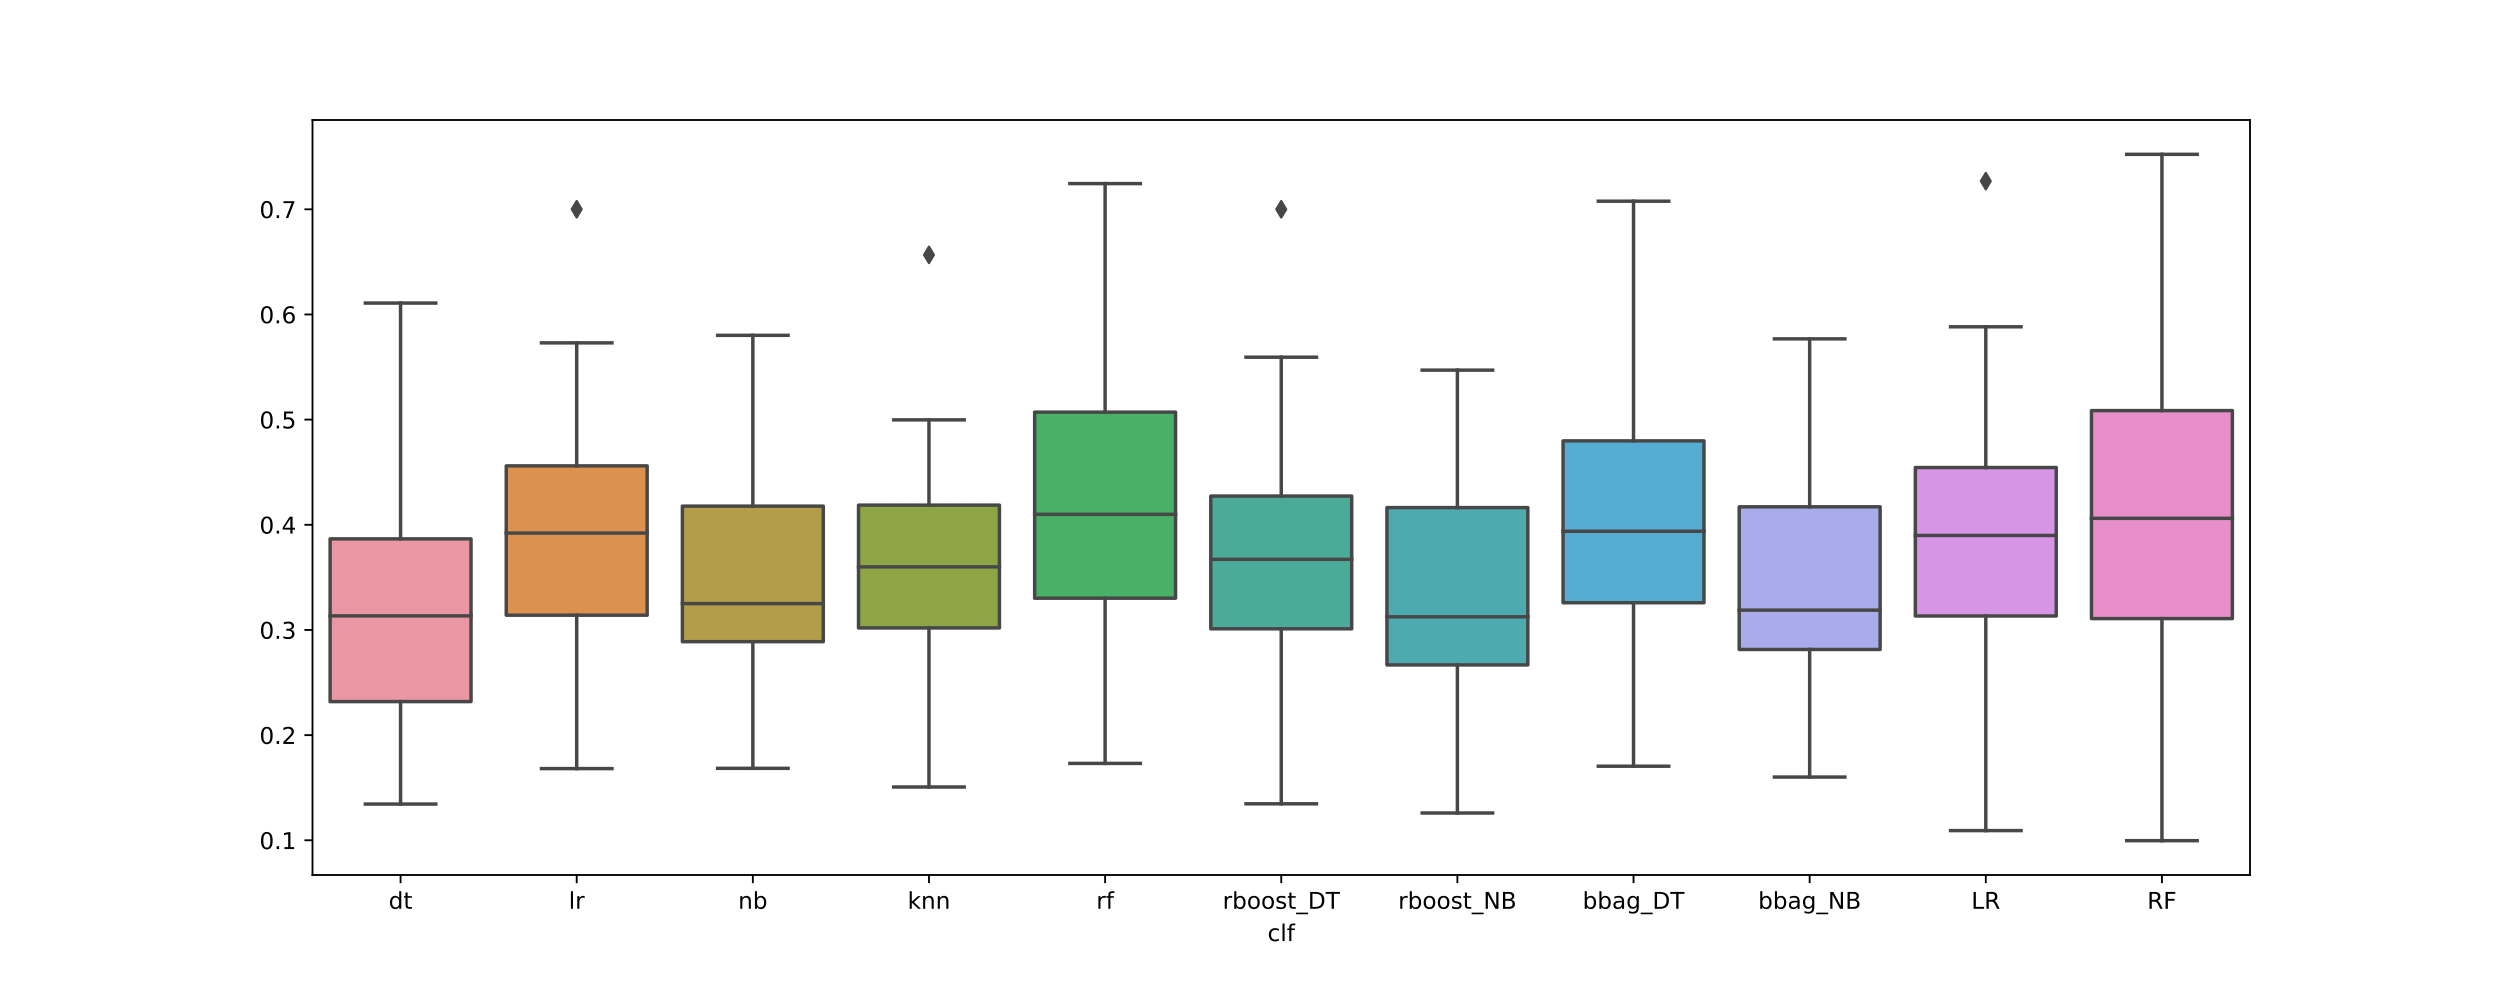 <?xml version="1.0" encoding="utf-8" standalone="no"?>
<!DOCTYPE svg PUBLIC "-//W3C//DTD SVG 1.1//EN"
  "http://www.w3.org/Graphics/SVG/1.1/DTD/svg11.dtd">
<!-- Created with matplotlib (https://matplotlib.org/) -->
<svg height="432pt" version="1.1" viewBox="0 0 1080 432" width="1080pt" xmlns="http://www.w3.org/2000/svg" xmlns:xlink="http://www.w3.org/1999/xlink">
 <defs>
  <style type="text/css">
*{stroke-linecap:butt;stroke-linejoin:round;}
  </style>
 </defs>
 <g id="figure_1">
  <g id="patch_1">
   <path d="M 0 432 
L 1080 432 
L 1080 0 
L 0 0 
z
" style="fill:#ffffff;"/>
  </g>
  <g id="axes_1">
   <g id="patch_2">
    <path d="M 135 378 
L 972 378 
L 972 51.84 
L 135 51.84 
z
" style="fill:#ffffff;"/>
   </g>
   <g id="patch_3">
    <path clip-path="url(#p37c3fce529)" d="M 142.609 303.095 
L 203.482 303.095 
L 203.482 232.794 
L 142.609 232.794 
L 142.609 303.095 
z
" style="fill:#ea96a3;stroke:#474747;stroke-linejoin:miter;stroke-width:1.5;"/>
   </g>
   <g id="patch_4">
    <path clip-path="url(#p37c3fce529)" d="M 218.7 265.756 
L 279.573 265.756 
L 279.573 201.268 
L 218.7 201.268 
L 218.7 265.756 
z
" style="fill:#dc924e;stroke:#474747;stroke-linejoin:miter;stroke-width:1.5;"/>
   </g>
   <g id="patch_5">
    <path clip-path="url(#p37c3fce529)" d="M 294.791 277.205 
L 355.664 277.205 
L 355.664 218.657 
L 294.791 218.657 
L 294.791 277.205 
z
" style="fill:#b39d48;stroke:#474747;stroke-linejoin:miter;stroke-width:1.5;"/>
   </g>
   <g id="patch_6">
    <path clip-path="url(#p37c3fce529)" d="M 370.882 271.266 
L 431.755 271.266 
L 431.755 218.228 
L 370.882 218.228 
L 370.882 271.266 
z
" style="fill:#8ea546;stroke:#474747;stroke-linejoin:miter;stroke-width:1.5;"/>
   </g>
   <g id="patch_7">
    <path clip-path="url(#p37c3fce529)" d="M 446.973 258.425 
L 507.845 258.425 
L 507.845 178.048 
L 446.973 178.048 
L 446.973 258.425 
z
" style="fill:#48b067;stroke:#474747;stroke-linejoin:miter;stroke-width:1.5;"/>
   </g>
   <g id="patch_8">
    <path clip-path="url(#p37c3fce529)" d="M 523.064 271.651 
L 583.936 271.651 
L 583.936 214.311 
L 523.064 214.311 
L 523.064 271.651 
z
" style="fill:#4aac98;stroke:#474747;stroke-linejoin:miter;stroke-width:1.5;"/>
   </g>
   <g id="patch_9">
    <path clip-path="url(#p37c3fce529)" d="M 599.155 287.249 
L 660.027 287.249 
L 660.027 219.293 
L 599.155 219.293 
L 599.155 287.249 
z
" style="fill:#4dabb0;stroke:#474747;stroke-linejoin:miter;stroke-width:1.5;"/>
   </g>
   <g id="patch_10">
    <path clip-path="url(#p37c3fce529)" d="M 675.245 260.385 
L 736.118 260.385 
L 736.118 190.457 
L 675.245 190.457 
L 675.245 260.385 
z
" style="fill:#54acd3;stroke:#474747;stroke-linejoin:miter;stroke-width:1.5;"/>
   </g>
   <g id="patch_11">
    <path clip-path="url(#p37c3fce529)" d="M 751.336 280.572 
L 812.209 280.572 
L 812.209 218.947 
L 751.336 218.947 
L 751.336 280.572 
z
" style="fill:#a9aceb;stroke:#474747;stroke-linejoin:miter;stroke-width:1.5;"/>
   </g>
   <g id="patch_12">
    <path clip-path="url(#p37c3fce529)" d="M 827.427 266.116 
L 888.3 266.116 
L 888.3 201.962 
L 827.427 201.962 
L 827.427 266.116 
z
" style="fill:#d795e8;stroke:#474747;stroke-linejoin:miter;stroke-width:1.5;"/>
   </g>
   <g id="patch_13">
    <path clip-path="url(#p37c3fce529)" d="M 903.518 267.227 
L 964.391 267.227 
L 964.391 177.377 
L 903.518 177.377 
L 903.518 267.227 
z
" style="fill:#e88fc9;stroke:#474747;stroke-linejoin:miter;stroke-width:1.5;"/>
   </g>
   <g id="matplotlib.axis_1">
    <g id="xtick_1">
     <g id="line2d_1">
      <defs>
       <path d="M 0 0 
L 0 3.5 
" id="m81bf4f2b73" style="stroke:#000000;stroke-width:0.8;"/>
      </defs>
      <g>
       <use style="stroke:#000000;stroke-width:0.8;" x="173.045" xlink:href="#m81bf4f2b73" y="378"/>
      </g>
     </g>
     <g id="text_1">
      <!-- dt -->
      <defs>
       <path d="M 45.406 46.391 
L 45.406 75.984 
L 54.391 75.984 
L 54.391 0 
L 45.406 0 
L 45.406 8.203 
Q 42.578 3.328 38.25 0.953 
Q 33.938 -1.422 27.875 -1.422 
Q 17.969 -1.422 11.734 6.484 
Q 5.516 14.406 5.516 27.297 
Q 5.516 40.188 11.734 48.094 
Q 17.969 56 27.875 56 
Q 33.938 56 38.25 53.625 
Q 42.578 51.266 45.406 46.391 
z
M 14.797 27.297 
Q 14.797 17.391 18.875 11.75 
Q 22.953 6.109 30.078 6.109 
Q 37.203 6.109 41.297 11.75 
Q 45.406 17.391 45.406 27.297 
Q 45.406 37.203 41.297 42.844 
Q 37.203 48.484 30.078 48.484 
Q 22.953 48.484 18.875 42.844 
Q 14.797 37.203 14.797 27.297 
z
" id="DejaVuSans-100"/>
       <path d="M 18.312 70.219 
L 18.312 54.688 
L 36.812 54.688 
L 36.812 47.703 
L 18.312 47.703 
L 18.312 18.016 
Q 18.312 11.328 20.141 9.422 
Q 21.969 7.516 27.594 7.516 
L 36.812 7.516 
L 36.812 0 
L 27.594 0 
Q 17.188 0 13.234 3.875 
Q 9.281 7.766 9.281 18.016 
L 9.281 47.703 
L 2.688 47.703 
L 2.688 54.688 
L 9.281 54.688 
L 9.281 70.219 
z
" id="DejaVuSans-116"/>
      </defs>
      <g transform="translate(167.911 392.598)scale(0.1 -0.1)">
       <use xlink:href="#DejaVuSans-100"/>
       <use x="63.477" xlink:href="#DejaVuSans-116"/>
      </g>
     </g>
    </g>
    <g id="xtick_2">
     <g id="line2d_2">
      <g>
       <use style="stroke:#000000;stroke-width:0.8;" x="249.136" xlink:href="#m81bf4f2b73" y="378"/>
      </g>
     </g>
     <g id="text_2">
      <!-- lr -->
      <defs>
       <path d="M 9.422 75.984 
L 18.406 75.984 
L 18.406 0 
L 9.422 0 
z
" id="DejaVuSans-108"/>
       <path d="M 41.109 46.297 
Q 39.594 47.172 37.812 47.578 
Q 36.031 48 33.891 48 
Q 26.266 48 22.188 43.047 
Q 18.109 38.094 18.109 28.812 
L 18.109 0 
L 9.078 0 
L 9.078 54.688 
L 18.109 54.688 
L 18.109 46.188 
Q 20.953 51.172 25.484 53.578 
Q 30.031 56 36.531 56 
Q 37.453 56 38.578 55.875 
Q 39.703 55.766 41.062 55.516 
z
" id="DejaVuSans-114"/>
      </defs>
      <g transform="translate(245.692 392.598)scale(0.1 -0.1)">
       <use xlink:href="#DejaVuSans-108"/>
       <use x="27.783" xlink:href="#DejaVuSans-114"/>
      </g>
     </g>
    </g>
    <g id="xtick_3">
     <g id="line2d_3">
      <g>
       <use style="stroke:#000000;stroke-width:0.8;" x="325.227" xlink:href="#m81bf4f2b73" y="378"/>
      </g>
     </g>
     <g id="text_3">
      <!-- nb -->
      <defs>
       <path d="M 54.891 33.016 
L 54.891 0 
L 45.906 0 
L 45.906 32.719 
Q 45.906 40.484 42.875 44.328 
Q 39.844 48.188 33.797 48.188 
Q 26.516 48.188 22.312 43.547 
Q 18.109 38.922 18.109 30.906 
L 18.109 0 
L 9.078 0 
L 9.078 54.688 
L 18.109 54.688 
L 18.109 46.188 
Q 21.344 51.125 25.703 53.562 
Q 30.078 56 35.797 56 
Q 45.219 56 50.047 50.172 
Q 54.891 44.344 54.891 33.016 
z
" id="DejaVuSans-110"/>
       <path d="M 48.688 27.297 
Q 48.688 37.203 44.609 42.844 
Q 40.531 48.484 33.406 48.484 
Q 26.266 48.484 22.188 42.844 
Q 18.109 37.203 18.109 27.297 
Q 18.109 17.391 22.188 11.75 
Q 26.266 6.109 33.406 6.109 
Q 40.531 6.109 44.609 11.75 
Q 48.688 17.391 48.688 27.297 
z
M 18.109 46.391 
Q 20.953 51.266 25.266 53.625 
Q 29.594 56 35.594 56 
Q 45.562 56 51.781 48.094 
Q 58.016 40.188 58.016 27.297 
Q 58.016 14.406 51.781 6.484 
Q 45.562 -1.422 35.594 -1.422 
Q 29.594 -1.422 25.266 0.953 
Q 20.953 3.328 18.109 8.203 
L 18.109 0 
L 9.078 0 
L 9.078 75.984 
L 18.109 75.984 
z
" id="DejaVuSans-98"/>
      </defs>
      <g transform="translate(318.884 392.598)scale(0.1 -0.1)">
       <use xlink:href="#DejaVuSans-110"/>
       <use x="63.379" xlink:href="#DejaVuSans-98"/>
      </g>
     </g>
    </g>
    <g id="xtick_4">
     <g id="line2d_4">
      <g>
       <use style="stroke:#000000;stroke-width:0.8;" x="401.318" xlink:href="#m81bf4f2b73" y="378"/>
      </g>
     </g>
     <g id="text_4">
      <!-- knn -->
      <defs>
       <path d="M 9.078 75.984 
L 18.109 75.984 
L 18.109 31.109 
L 44.922 54.688 
L 56.391 54.688 
L 27.391 29.109 
L 57.625 0 
L 45.906 0 
L 18.109 26.703 
L 18.109 0 
L 9.078 0 
z
" id="DejaVuSans-107"/>
      </defs>
      <g transform="translate(392.085 392.598)scale(0.1 -0.1)">
       <use xlink:href="#DejaVuSans-107"/>
       <use x="57.91" xlink:href="#DejaVuSans-110"/>
       <use x="121.289" xlink:href="#DejaVuSans-110"/>
      </g>
     </g>
    </g>
    <g id="xtick_5">
     <g id="line2d_5">
      <g>
       <use style="stroke:#000000;stroke-width:0.8;" x="477.409" xlink:href="#m81bf4f2b73" y="378"/>
      </g>
     </g>
     <g id="text_5">
      <!-- rf -->
      <defs>
       <path d="M 37.109 75.984 
L 37.109 68.5 
L 28.516 68.5 
Q 23.688 68.5 21.797 66.547 
Q 19.922 64.594 19.922 59.516 
L 19.922 54.688 
L 34.719 54.688 
L 34.719 47.703 
L 19.922 47.703 
L 19.922 0 
L 10.891 0 
L 10.891 47.703 
L 2.297 47.703 
L 2.297 54.688 
L 10.891 54.688 
L 10.891 58.5 
Q 10.891 67.625 15.141 71.797 
Q 19.391 75.984 28.609 75.984 
z
" id="DejaVuSans-102"/>
      </defs>
      <g transform="translate(473.593 392.598)scale(0.1 -0.1)">
       <use xlink:href="#DejaVuSans-114"/>
       <use x="41.113" xlink:href="#DejaVuSans-102"/>
      </g>
     </g>
    </g>
    <g id="xtick_6">
     <g id="line2d_6">
      <g>
       <use style="stroke:#000000;stroke-width:0.8;" x="553.5" xlink:href="#m81bf4f2b73" y="378"/>
      </g>
     </g>
     <g id="text_6">
      <!-- rboost_DT -->
      <defs>
       <path d="M 30.609 48.391 
Q 23.391 48.391 19.188 42.75 
Q 14.984 37.109 14.984 27.297 
Q 14.984 17.484 19.156 11.844 
Q 23.344 6.203 30.609 6.203 
Q 37.797 6.203 41.984 11.859 
Q 46.188 17.531 46.188 27.297 
Q 46.188 37.016 41.984 42.703 
Q 37.797 48.391 30.609 48.391 
z
M 30.609 56 
Q 42.328 56 49.016 48.375 
Q 55.719 40.766 55.719 27.297 
Q 55.719 13.875 49.016 6.219 
Q 42.328 -1.422 30.609 -1.422 
Q 18.844 -1.422 12.172 6.219 
Q 5.516 13.875 5.516 27.297 
Q 5.516 40.766 12.172 48.375 
Q 18.844 56 30.609 56 
z
" id="DejaVuSans-111"/>
       <path d="M 44.281 53.078 
L 44.281 44.578 
Q 40.484 46.531 36.375 47.5 
Q 32.281 48.484 27.875 48.484 
Q 21.188 48.484 17.844 46.438 
Q 14.5 44.391 14.5 40.281 
Q 14.5 37.156 16.891 35.375 
Q 19.281 33.594 26.516 31.984 
L 29.594 31.297 
Q 39.156 29.25 43.188 25.516 
Q 47.219 21.781 47.219 15.094 
Q 47.219 7.469 41.188 3.016 
Q 35.156 -1.422 24.609 -1.422 
Q 20.219 -1.422 15.453 -0.562 
Q 10.688 0.297 5.422 2 
L 5.422 11.281 
Q 10.406 8.688 15.234 7.391 
Q 20.062 6.109 24.812 6.109 
Q 31.156 6.109 34.562 8.281 
Q 37.984 10.453 37.984 14.406 
Q 37.984 18.062 35.516 20.016 
Q 33.062 21.969 24.703 23.781 
L 21.578 24.516 
Q 13.234 26.266 9.516 29.906 
Q 5.812 33.547 5.812 39.891 
Q 5.812 47.609 11.281 51.797 
Q 16.75 56 26.812 56 
Q 31.781 56 36.172 55.266 
Q 40.578 54.547 44.281 53.078 
z
" id="DejaVuSans-115"/>
       <path d="M 50.984 -16.609 
L 50.984 -23.578 
L -0.984 -23.578 
L -0.984 -16.609 
z
" id="DejaVuSans-95"/>
       <path d="M 19.672 64.797 
L 19.672 8.109 
L 31.594 8.109 
Q 46.688 8.109 53.688 14.938 
Q 60.688 21.781 60.688 36.531 
Q 60.688 51.172 53.688 57.984 
Q 46.688 64.797 31.594 64.797 
z
M 9.812 72.906 
L 30.078 72.906 
Q 51.266 72.906 61.172 64.094 
Q 71.094 55.281 71.094 36.531 
Q 71.094 17.672 61.125 8.828 
Q 51.172 0 30.078 0 
L 9.812 0 
z
" id="DejaVuSans-68"/>
       <path d="M -0.297 72.906 
L 61.375 72.906 
L 61.375 64.594 
L 35.5 64.594 
L 35.5 0 
L 25.594 0 
L 25.594 64.594 
L -0.297 64.594 
z
" id="DejaVuSans-84"/>
      </defs>
      <g transform="translate(528.183 392.598)scale(0.1 -0.1)">
       <use xlink:href="#DejaVuSans-114"/>
       <use x="41.113" xlink:href="#DejaVuSans-98"/>
       <use x="104.59" xlink:href="#DejaVuSans-111"/>
       <use x="165.771" xlink:href="#DejaVuSans-111"/>
       <use x="226.953" xlink:href="#DejaVuSans-115"/>
       <use x="279.053" xlink:href="#DejaVuSans-116"/>
       <use x="318.262" xlink:href="#DejaVuSans-95"/>
       <use x="368.262" xlink:href="#DejaVuSans-68"/>
       <use x="445.264" xlink:href="#DejaVuSans-84"/>
      </g>
     </g>
    </g>
    <g id="xtick_7">
     <g id="line2d_7">
      <g>
       <use style="stroke:#000000;stroke-width:0.8;" x="629.591" xlink:href="#m81bf4f2b73" y="378"/>
      </g>
     </g>
     <g id="text_7">
      <!-- rboost_NB -->
      <defs>
       <path d="M 9.812 72.906 
L 23.094 72.906 
L 55.422 11.922 
L 55.422 72.906 
L 64.984 72.906 
L 64.984 0 
L 51.703 0 
L 19.391 60.984 
L 19.391 0 
L 9.812 0 
z
" id="DejaVuSans-78"/>
       <path d="M 19.672 34.812 
L 19.672 8.109 
L 35.5 8.109 
Q 43.453 8.109 47.281 11.406 
Q 51.125 14.703 51.125 21.484 
Q 51.125 28.328 47.281 31.562 
Q 43.453 34.812 35.5 34.812 
z
M 19.672 64.797 
L 19.672 42.828 
L 34.281 42.828 
Q 41.5 42.828 45.031 45.531 
Q 48.578 48.25 48.578 53.812 
Q 48.578 59.328 45.031 62.062 
Q 41.5 64.797 34.281 64.797 
z
M 9.812 72.906 
L 35.016 72.906 
Q 46.297 72.906 52.391 68.219 
Q 58.5 63.531 58.5 54.891 
Q 58.5 48.188 55.375 44.234 
Q 52.25 40.281 46.188 39.312 
Q 53.469 37.75 57.5 32.781 
Q 61.531 27.828 61.531 20.406 
Q 61.531 10.641 54.891 5.312 
Q 48.25 0 35.984 0 
L 9.812 0 
z
" id="DejaVuSans-66"/>
      </defs>
      <g transform="translate(604.007 392.598)scale(0.1 -0.1)">
       <use xlink:href="#DejaVuSans-114"/>
       <use x="41.113" xlink:href="#DejaVuSans-98"/>
       <use x="104.59" xlink:href="#DejaVuSans-111"/>
       <use x="165.771" xlink:href="#DejaVuSans-111"/>
       <use x="226.953" xlink:href="#DejaVuSans-115"/>
       <use x="279.053" xlink:href="#DejaVuSans-116"/>
       <use x="318.262" xlink:href="#DejaVuSans-95"/>
       <use x="368.262" xlink:href="#DejaVuSans-78"/>
       <use x="443.066" xlink:href="#DejaVuSans-66"/>
      </g>
     </g>
    </g>
    <g id="xtick_8">
     <g id="line2d_8">
      <g>
       <use style="stroke:#000000;stroke-width:0.8;" x="705.682" xlink:href="#m81bf4f2b73" y="378"/>
      </g>
     </g>
     <g id="text_8">
      <!-- bbag_DT -->
      <defs>
       <path d="M 34.281 27.484 
Q 23.391 27.484 19.188 25 
Q 14.984 22.516 14.984 16.5 
Q 14.984 11.719 18.141 8.906 
Q 21.297 6.109 26.703 6.109 
Q 34.188 6.109 38.703 11.406 
Q 43.219 16.703 43.219 25.484 
L 43.219 27.484 
z
M 52.203 31.203 
L 52.203 0 
L 43.219 0 
L 43.219 8.297 
Q 40.141 3.328 35.547 0.953 
Q 30.953 -1.422 24.312 -1.422 
Q 15.922 -1.422 10.953 3.297 
Q 6 8.016 6 15.922 
Q 6 25.141 12.172 29.828 
Q 18.359 34.516 30.609 34.516 
L 43.219 34.516 
L 43.219 35.406 
Q 43.219 41.609 39.141 45 
Q 35.062 48.391 27.688 48.391 
Q 23 48.391 18.547 47.266 
Q 14.109 46.141 10.016 43.891 
L 10.016 52.203 
Q 14.938 54.109 19.578 55.047 
Q 24.219 56 28.609 56 
Q 40.484 56 46.344 49.844 
Q 52.203 43.703 52.203 31.203 
z
" id="DejaVuSans-97"/>
       <path d="M 45.406 27.984 
Q 45.406 37.75 41.375 43.109 
Q 37.359 48.484 30.078 48.484 
Q 22.859 48.484 18.828 43.109 
Q 14.797 37.75 14.797 27.984 
Q 14.797 18.266 18.828 12.891 
Q 22.859 7.516 30.078 7.516 
Q 37.359 7.516 41.375 12.891 
Q 45.406 18.266 45.406 27.984 
z
M 54.391 6.781 
Q 54.391 -7.172 48.188 -13.984 
Q 42 -20.797 29.203 -20.797 
Q 24.469 -20.797 20.266 -20.094 
Q 16.062 -19.391 12.109 -17.922 
L 12.109 -9.188 
Q 16.062 -11.328 19.922 -12.344 
Q 23.781 -13.375 27.781 -13.375 
Q 36.625 -13.375 41.016 -8.766 
Q 45.406 -4.156 45.406 5.172 
L 45.406 9.625 
Q 42.625 4.781 38.281 2.391 
Q 33.938 0 27.875 0 
Q 17.828 0 11.672 7.656 
Q 5.516 15.328 5.516 27.984 
Q 5.516 40.672 11.672 48.328 
Q 17.828 56 27.875 56 
Q 33.938 56 38.281 53.609 
Q 42.625 51.219 45.406 46.391 
L 45.406 54.688 
L 54.391 54.688 
z
" id="DejaVuSans-103"/>
      </defs>
      <g transform="translate(683.691 392.598)scale(0.1 -0.1)">
       <use xlink:href="#DejaVuSans-98"/>
       <use x="63.477" xlink:href="#DejaVuSans-98"/>
       <use x="126.953" xlink:href="#DejaVuSans-97"/>
       <use x="188.232" xlink:href="#DejaVuSans-103"/>
       <use x="251.709" xlink:href="#DejaVuSans-95"/>
       <use x="301.709" xlink:href="#DejaVuSans-68"/>
       <use x="378.711" xlink:href="#DejaVuSans-84"/>
      </g>
     </g>
    </g>
    <g id="xtick_9">
     <g id="line2d_9">
      <g>
       <use style="stroke:#000000;stroke-width:0.8;" x="781.773" xlink:href="#m81bf4f2b73" y="378"/>
      </g>
     </g>
     <g id="text_9">
      <!-- bbag_NB -->
      <g transform="translate(759.515 392.598)scale(0.1 -0.1)">
       <use xlink:href="#DejaVuSans-98"/>
       <use x="63.477" xlink:href="#DejaVuSans-98"/>
       <use x="126.953" xlink:href="#DejaVuSans-97"/>
       <use x="188.232" xlink:href="#DejaVuSans-103"/>
       <use x="251.709" xlink:href="#DejaVuSans-95"/>
       <use x="301.709" xlink:href="#DejaVuSans-78"/>
       <use x="376.514" xlink:href="#DejaVuSans-66"/>
      </g>
     </g>
    </g>
    <g id="xtick_10">
     <g id="line2d_10">
      <g>
       <use style="stroke:#000000;stroke-width:0.8;" x="857.864" xlink:href="#m81bf4f2b73" y="378"/>
      </g>
     </g>
     <g id="text_10">
      <!-- LR -->
      <defs>
       <path d="M 9.812 72.906 
L 19.672 72.906 
L 19.672 8.297 
L 55.172 8.297 
L 55.172 0 
L 9.812 0 
z
" id="DejaVuSans-76"/>
       <path d="M 44.391 34.188 
Q 47.562 33.109 50.562 29.594 
Q 53.562 26.078 56.594 19.922 
L 66.609 0 
L 56 0 
L 46.688 18.703 
Q 43.062 26.031 39.672 28.422 
Q 36.281 30.812 30.422 30.812 
L 19.672 30.812 
L 19.672 0 
L 9.812 0 
L 9.812 72.906 
L 32.078 72.906 
Q 44.578 72.906 50.734 67.672 
Q 56.891 62.453 56.891 51.906 
Q 56.891 45.016 53.688 40.469 
Q 50.484 35.938 44.391 34.188 
z
M 19.672 64.797 
L 19.672 38.922 
L 32.078 38.922 
Q 39.203 38.922 42.844 42.219 
Q 46.484 45.516 46.484 51.906 
Q 46.484 58.297 42.844 61.547 
Q 39.203 64.797 32.078 64.797 
z
" id="DejaVuSans-82"/>
      </defs>
      <g transform="translate(851.603 392.598)scale(0.1 -0.1)">
       <use xlink:href="#DejaVuSans-76"/>
       <use x="55.713" xlink:href="#DejaVuSans-82"/>
      </g>
     </g>
    </g>
    <g id="xtick_11">
     <g id="line2d_11">
      <g>
       <use style="stroke:#000000;stroke-width:0.8;" x="933.955" xlink:href="#m81bf4f2b73" y="378"/>
      </g>
     </g>
     <g id="text_11">
      <!-- RF -->
      <defs>
       <path d="M 9.812 72.906 
L 51.703 72.906 
L 51.703 64.594 
L 19.672 64.594 
L 19.672 43.109 
L 48.578 43.109 
L 48.578 34.812 
L 19.672 34.812 
L 19.672 0 
L 9.812 0 
z
" id="DejaVuSans-70"/>
      </defs>
      <g transform="translate(927.605 392.598)scale(0.1 -0.1)">
       <use xlink:href="#DejaVuSans-82"/>
       <use x="69.482" xlink:href="#DejaVuSans-70"/>
      </g>
     </g>
    </g>
    <g id="text_12">
     <!-- clf -->
     <defs>
      <path d="M 48.781 52.594 
L 48.781 44.188 
Q 44.969 46.297 41.141 47.344 
Q 37.312 48.391 33.406 48.391 
Q 24.656 48.391 19.812 42.844 
Q 14.984 37.312 14.984 27.297 
Q 14.984 17.281 19.812 11.734 
Q 24.656 6.203 33.406 6.203 
Q 37.312 6.203 41.141 7.25 
Q 44.969 8.297 48.781 10.406 
L 48.781 2.094 
Q 45.016 0.344 40.984 -0.531 
Q 36.969 -1.422 32.422 -1.422 
Q 20.062 -1.422 12.781 6.344 
Q 5.516 14.109 5.516 27.297 
Q 5.516 40.672 12.859 48.328 
Q 20.219 56 33.016 56 
Q 37.156 56 41.109 55.141 
Q 45.062 54.297 48.781 52.594 
z
" id="DejaVuSans-99"/>
     </defs>
     <g transform="translate(547.602 406.555)scale(0.1 -0.1)">
      <use xlink:href="#DejaVuSans-99"/>
      <use x="54.98" xlink:href="#DejaVuSans-108"/>
      <use x="82.764" xlink:href="#DejaVuSans-102"/>
     </g>
    </g>
   </g>
   <g id="matplotlib.axis_2">
    <g id="ytick_1">
     <g id="line2d_12">
      <defs>
       <path d="M 0 0 
L -3.5 0 
" id="mebde96381c" style="stroke:#000000;stroke-width:0.8;"/>
      </defs>
      <g>
       <use style="stroke:#000000;stroke-width:0.8;" x="135" xlink:href="#mebde96381c" y="363.003"/>
      </g>
     </g>
     <g id="text_13">
      <!-- 0.1 -->
      <defs>
       <path d="M 31.781 66.406 
Q 24.172 66.406 20.328 58.906 
Q 16.5 51.422 16.5 36.375 
Q 16.5 21.391 20.328 13.891 
Q 24.172 6.391 31.781 6.391 
Q 39.453 6.391 43.281 13.891 
Q 47.125 21.391 47.125 36.375 
Q 47.125 51.422 43.281 58.906 
Q 39.453 66.406 31.781 66.406 
z
M 31.781 74.219 
Q 44.047 74.219 50.516 64.516 
Q 56.984 54.828 56.984 36.375 
Q 56.984 17.969 50.516 8.266 
Q 44.047 -1.422 31.781 -1.422 
Q 19.531 -1.422 13.062 8.266 
Q 6.594 17.969 6.594 36.375 
Q 6.594 54.828 13.062 64.516 
Q 19.531 74.219 31.781 74.219 
z
" id="DejaVuSans-48"/>
       <path d="M 10.688 12.406 
L 21 12.406 
L 21 0 
L 10.688 0 
z
" id="DejaVuSans-46"/>
       <path d="M 12.406 8.297 
L 28.516 8.297 
L 28.516 63.922 
L 10.984 60.406 
L 10.984 69.391 
L 28.422 72.906 
L 38.281 72.906 
L 38.281 8.297 
L 54.391 8.297 
L 54.391 0 
L 12.406 0 
z
" id="DejaVuSans-49"/>
      </defs>
      <g transform="translate(112.097 366.802)scale(0.1 -0.1)">
       <use xlink:href="#DejaVuSans-48"/>
       <use x="63.623" xlink:href="#DejaVuSans-46"/>
       <use x="95.41" xlink:href="#DejaVuSans-49"/>
      </g>
     </g>
    </g>
    <g id="ytick_2">
     <g id="line2d_13">
      <g>
       <use style="stroke:#000000;stroke-width:0.8;" x="135" xlink:href="#mebde96381c" y="317.571"/>
      </g>
     </g>
     <g id="text_14">
      <!-- 0.2 -->
      <defs>
       <path d="M 19.188 8.297 
L 53.609 8.297 
L 53.609 0 
L 7.328 0 
L 7.328 8.297 
Q 12.938 14.109 22.625 23.891 
Q 32.328 33.688 34.812 36.531 
Q 39.547 41.844 41.422 45.531 
Q 43.312 49.219 43.312 52.781 
Q 43.312 58.594 39.234 62.25 
Q 35.156 65.922 28.609 65.922 
Q 23.969 65.922 18.812 64.312 
Q 13.672 62.703 7.812 59.422 
L 7.812 69.391 
Q 13.766 71.781 18.938 73 
Q 24.125 74.219 28.422 74.219 
Q 39.75 74.219 46.484 68.547 
Q 53.219 62.891 53.219 53.422 
Q 53.219 48.922 51.531 44.891 
Q 49.859 40.875 45.406 35.406 
Q 44.188 33.984 37.641 27.219 
Q 31.109 20.453 19.188 8.297 
z
" id="DejaVuSans-50"/>
      </defs>
      <g transform="translate(112.097 321.371)scale(0.1 -0.1)">
       <use xlink:href="#DejaVuSans-48"/>
       <use x="63.623" xlink:href="#DejaVuSans-46"/>
       <use x="95.41" xlink:href="#DejaVuSans-50"/>
      </g>
     </g>
    </g>
    <g id="ytick_3">
     <g id="line2d_14">
      <g>
       <use style="stroke:#000000;stroke-width:0.8;" x="135" xlink:href="#mebde96381c" y="272.14"/>
      </g>
     </g>
     <g id="text_15">
      <!-- 0.3 -->
      <defs>
       <path d="M 40.578 39.312 
Q 47.656 37.797 51.625 33 
Q 55.609 28.219 55.609 21.188 
Q 55.609 10.406 48.188 4.484 
Q 40.766 -1.422 27.094 -1.422 
Q 22.516 -1.422 17.656 -0.516 
Q 12.797 0.391 7.625 2.203 
L 7.625 11.719 
Q 11.719 9.328 16.594 8.109 
Q 21.484 6.891 26.812 6.891 
Q 36.078 6.891 40.938 10.547 
Q 45.797 14.203 45.797 21.188 
Q 45.797 27.641 41.281 31.266 
Q 36.766 34.906 28.719 34.906 
L 20.219 34.906 
L 20.219 43.016 
L 29.109 43.016 
Q 36.375 43.016 40.234 45.922 
Q 44.094 48.828 44.094 54.297 
Q 44.094 59.906 40.109 62.906 
Q 36.141 65.922 28.719 65.922 
Q 24.656 65.922 20.016 65.031 
Q 15.375 64.156 9.812 62.312 
L 9.812 71.094 
Q 15.438 72.656 20.344 73.438 
Q 25.25 74.219 29.594 74.219 
Q 40.828 74.219 47.359 69.109 
Q 53.906 64.016 53.906 55.328 
Q 53.906 49.266 50.438 45.094 
Q 46.969 40.922 40.578 39.312 
z
" id="DejaVuSans-51"/>
      </defs>
      <g transform="translate(112.097 275.94)scale(0.1 -0.1)">
       <use xlink:href="#DejaVuSans-48"/>
       <use x="63.623" xlink:href="#DejaVuSans-46"/>
       <use x="95.41" xlink:href="#DejaVuSans-51"/>
      </g>
     </g>
    </g>
    <g id="ytick_4">
     <g id="line2d_15">
      <g>
       <use style="stroke:#000000;stroke-width:0.8;" x="135" xlink:href="#mebde96381c" y="226.709"/>
      </g>
     </g>
     <g id="text_16">
      <!-- 0.4 -->
      <defs>
       <path d="M 37.797 64.312 
L 12.891 25.391 
L 37.797 25.391 
z
M 35.203 72.906 
L 47.609 72.906 
L 47.609 25.391 
L 58.016 25.391 
L 58.016 17.188 
L 47.609 17.188 
L 47.609 0 
L 37.797 0 
L 37.797 17.188 
L 4.891 17.188 
L 4.891 26.703 
z
" id="DejaVuSans-52"/>
      </defs>
      <g transform="translate(112.097 230.508)scale(0.1 -0.1)">
       <use xlink:href="#DejaVuSans-48"/>
       <use x="63.623" xlink:href="#DejaVuSans-46"/>
       <use x="95.41" xlink:href="#DejaVuSans-52"/>
      </g>
     </g>
    </g>
    <g id="ytick_5">
     <g id="line2d_16">
      <g>
       <use style="stroke:#000000;stroke-width:0.8;" x="135" xlink:href="#mebde96381c" y="181.278"/>
      </g>
     </g>
     <g id="text_17">
      <!-- 0.5 -->
      <defs>
       <path d="M 10.797 72.906 
L 49.516 72.906 
L 49.516 64.594 
L 19.828 64.594 
L 19.828 46.734 
Q 21.969 47.469 24.109 47.828 
Q 26.266 48.188 28.422 48.188 
Q 40.625 48.188 47.75 41.5 
Q 54.891 34.812 54.891 23.391 
Q 54.891 11.625 47.562 5.094 
Q 40.234 -1.422 26.906 -1.422 
Q 22.312 -1.422 17.547 -0.641 
Q 12.797 0.141 7.719 1.703 
L 7.719 11.625 
Q 12.109 9.234 16.797 8.062 
Q 21.484 6.891 26.703 6.891 
Q 35.156 6.891 40.078 11.328 
Q 45.016 15.766 45.016 23.391 
Q 45.016 31 40.078 35.438 
Q 35.156 39.891 26.703 39.891 
Q 22.75 39.891 18.812 39.016 
Q 14.891 38.141 10.797 36.281 
z
" id="DejaVuSans-53"/>
      </defs>
      <g transform="translate(112.097 185.077)scale(0.1 -0.1)">
       <use xlink:href="#DejaVuSans-48"/>
       <use x="63.623" xlink:href="#DejaVuSans-46"/>
       <use x="95.41" xlink:href="#DejaVuSans-53"/>
      </g>
     </g>
    </g>
    <g id="ytick_6">
     <g id="line2d_17">
      <g>
       <use style="stroke:#000000;stroke-width:0.8;" x="135" xlink:href="#mebde96381c" y="135.847"/>
      </g>
     </g>
     <g id="text_18">
      <!-- 0.6 -->
      <defs>
       <path d="M 33.016 40.375 
Q 26.375 40.375 22.484 35.828 
Q 18.609 31.297 18.609 23.391 
Q 18.609 15.531 22.484 10.953 
Q 26.375 6.391 33.016 6.391 
Q 39.656 6.391 43.531 10.953 
Q 47.406 15.531 47.406 23.391 
Q 47.406 31.297 43.531 35.828 
Q 39.656 40.375 33.016 40.375 
z
M 52.594 71.297 
L 52.594 62.312 
Q 48.875 64.062 45.094 64.984 
Q 41.312 65.922 37.594 65.922 
Q 27.828 65.922 22.672 59.328 
Q 17.531 52.734 16.797 39.406 
Q 19.672 43.656 24.016 45.922 
Q 28.375 48.188 33.594 48.188 
Q 44.578 48.188 50.953 41.516 
Q 57.328 34.859 57.328 23.391 
Q 57.328 12.156 50.688 5.359 
Q 44.047 -1.422 33.016 -1.422 
Q 20.359 -1.422 13.672 8.266 
Q 6.984 17.969 6.984 36.375 
Q 6.984 53.656 15.188 63.938 
Q 23.391 74.219 37.203 74.219 
Q 40.922 74.219 44.703 73.484 
Q 48.484 72.75 52.594 71.297 
z
" id="DejaVuSans-54"/>
      </defs>
      <g transform="translate(112.097 139.646)scale(0.1 -0.1)">
       <use xlink:href="#DejaVuSans-48"/>
       <use x="63.623" xlink:href="#DejaVuSans-46"/>
       <use x="95.41" xlink:href="#DejaVuSans-54"/>
      </g>
     </g>
    </g>
    <g id="ytick_7">
     <g id="line2d_18">
      <g>
       <use style="stroke:#000000;stroke-width:0.8;" x="135" xlink:href="#mebde96381c" y="90.416"/>
      </g>
     </g>
     <g id="text_19">
      <!-- 0.7 -->
      <defs>
       <path d="M 8.203 72.906 
L 55.078 72.906 
L 55.078 68.703 
L 28.609 0 
L 18.312 0 
L 43.219 64.594 
L 8.203 64.594 
z
" id="DejaVuSans-55"/>
      </defs>
      <g transform="translate(112.097 94.215)scale(0.1 -0.1)">
       <use xlink:href="#DejaVuSans-48"/>
       <use x="63.623" xlink:href="#DejaVuSans-46"/>
       <use x="95.41" xlink:href="#DejaVuSans-55"/>
      </g>
     </g>
    </g>
   </g>
   <g id="line2d_19">
    <path clip-path="url(#p37c3fce529)" d="M 173.045 303.095 
L 173.045 347.359 
" style="fill:none;stroke:#474747;stroke-linecap:square;stroke-width:1.5;"/>
   </g>
   <g id="line2d_20">
    <path clip-path="url(#p37c3fce529)" d="M 173.045 232.794 
L 173.045 130.929 
" style="fill:none;stroke:#474747;stroke-linecap:square;stroke-width:1.5;"/>
   </g>
   <g id="line2d_21">
    <path clip-path="url(#p37c3fce529)" d="M 157.827 347.359 
L 188.264 347.359 
" style="fill:none;stroke:#474747;stroke-linecap:square;stroke-width:1.5;"/>
   </g>
   <g id="line2d_22">
    <path clip-path="url(#p37c3fce529)" d="M 157.827 130.929 
L 188.264 130.929 
" style="fill:none;stroke:#474747;stroke-linecap:square;stroke-width:1.5;"/>
   </g>
   <g id="line2d_23"/>
   <g id="line2d_24">
    <path clip-path="url(#p37c3fce529)" d="M 249.136 265.756 
L 249.136 332.039 
" style="fill:none;stroke:#474747;stroke-linecap:square;stroke-width:1.5;"/>
   </g>
   <g id="line2d_25">
    <path clip-path="url(#p37c3fce529)" d="M 249.136 201.268 
L 249.136 148.129 
" style="fill:none;stroke:#474747;stroke-linecap:square;stroke-width:1.5;"/>
   </g>
   <g id="line2d_26">
    <path clip-path="url(#p37c3fce529)" d="M 233.918 332.039 
L 264.355 332.039 
" style="fill:none;stroke:#474747;stroke-linecap:square;stroke-width:1.5;"/>
   </g>
   <g id="line2d_27">
    <path clip-path="url(#p37c3fce529)" d="M 233.918 148.129 
L 264.355 148.129 
" style="fill:none;stroke:#474747;stroke-linecap:square;stroke-width:1.5;"/>
   </g>
   <g id="line2d_28">
    <defs>
     <path d="M -0 3.536 
L 2.121 0 
L -0 -3.536 
L -2.121 -0 
z
" id="m8592d37cc2" style="stroke:#474747;stroke-linejoin:miter;"/>
    </defs>
    <g clip-path="url(#p37c3fce529)">
     <use style="fill:#474747;stroke:#474747;stroke-linejoin:miter;" x="249.136" xlink:href="#m8592d37cc2" y="90.395"/>
    </g>
   </g>
   <g id="line2d_29">
    <path clip-path="url(#p37c3fce529)" d="M 325.227 277.205 
L 325.227 331.925 
" style="fill:none;stroke:#474747;stroke-linecap:square;stroke-width:1.5;"/>
   </g>
   <g id="line2d_30">
    <path clip-path="url(#p37c3fce529)" d="M 325.227 218.657 
L 325.227 144.857 
" style="fill:none;stroke:#474747;stroke-linecap:square;stroke-width:1.5;"/>
   </g>
   <g id="line2d_31">
    <path clip-path="url(#p37c3fce529)" d="M 310.009 331.925 
L 340.445 331.925 
" style="fill:none;stroke:#474747;stroke-linecap:square;stroke-width:1.5;"/>
   </g>
   <g id="line2d_32">
    <path clip-path="url(#p37c3fce529)" d="M 310.009 144.857 
L 340.445 144.857 
" style="fill:none;stroke:#474747;stroke-linecap:square;stroke-width:1.5;"/>
   </g>
   <g id="line2d_33"/>
   <g id="line2d_34">
    <path clip-path="url(#p37c3fce529)" d="M 401.318 271.266 
L 401.318 339.978 
" style="fill:none;stroke:#474747;stroke-linecap:square;stroke-width:1.5;"/>
   </g>
   <g id="line2d_35">
    <path clip-path="url(#p37c3fce529)" d="M 401.318 218.228 
L 401.318 181.385 
" style="fill:none;stroke:#474747;stroke-linecap:square;stroke-width:1.5;"/>
   </g>
   <g id="line2d_36">
    <path clip-path="url(#p37c3fce529)" d="M 386.1 339.978 
L 416.536 339.978 
" style="fill:none;stroke:#474747;stroke-linecap:square;stroke-width:1.5;"/>
   </g>
   <g id="line2d_37">
    <path clip-path="url(#p37c3fce529)" d="M 386.1 181.385 
L 416.536 181.385 
" style="fill:none;stroke:#474747;stroke-linecap:square;stroke-width:1.5;"/>
   </g>
   <g id="line2d_38">
    <g clip-path="url(#p37c3fce529)">
     <use style="fill:#474747;stroke:#474747;stroke-linejoin:miter;" x="401.318" xlink:href="#m8592d37cc2" y="110.105"/>
    </g>
   </g>
   <g id="line2d_39">
    <path clip-path="url(#p37c3fce529)" d="M 477.409 258.425 
L 477.409 329.777 
" style="fill:none;stroke:#474747;stroke-linecap:square;stroke-width:1.5;"/>
   </g>
   <g id="line2d_40">
    <path clip-path="url(#p37c3fce529)" d="M 477.409 178.048 
L 477.409 79.311 
" style="fill:none;stroke:#474747;stroke-linecap:square;stroke-width:1.5;"/>
   </g>
   <g id="line2d_41">
    <path clip-path="url(#p37c3fce529)" d="M 462.191 329.777 
L 492.627 329.777 
" style="fill:none;stroke:#474747;stroke-linecap:square;stroke-width:1.5;"/>
   </g>
   <g id="line2d_42">
    <path clip-path="url(#p37c3fce529)" d="M 462.191 79.311 
L 492.627 79.311 
" style="fill:none;stroke:#474747;stroke-linecap:square;stroke-width:1.5;"/>
   </g>
   <g id="line2d_43"/>
   <g id="line2d_44">
    <path clip-path="url(#p37c3fce529)" d="M 553.5 271.651 
L 553.5 347.247 
" style="fill:none;stroke:#474747;stroke-linecap:square;stroke-width:1.5;"/>
   </g>
   <g id="line2d_45">
    <path clip-path="url(#p37c3fce529)" d="M 553.5 214.311 
L 553.5 154.297 
" style="fill:none;stroke:#474747;stroke-linecap:square;stroke-width:1.5;"/>
   </g>
   <g id="line2d_46">
    <path clip-path="url(#p37c3fce529)" d="M 538.282 347.247 
L 568.718 347.247 
" style="fill:none;stroke:#474747;stroke-linecap:square;stroke-width:1.5;"/>
   </g>
   <g id="line2d_47">
    <path clip-path="url(#p37c3fce529)" d="M 538.282 154.297 
L 568.718 154.297 
" style="fill:none;stroke:#474747;stroke-linecap:square;stroke-width:1.5;"/>
   </g>
   <g id="line2d_48">
    <g clip-path="url(#p37c3fce529)">
     <use style="fill:#474747;stroke:#474747;stroke-linejoin:miter;" x="553.5" xlink:href="#m8592d37cc2" y="90.414"/>
    </g>
   </g>
   <g id="line2d_49">
    <path clip-path="url(#p37c3fce529)" d="M 629.591 287.249 
L 629.591 351.202 
" style="fill:none;stroke:#474747;stroke-linecap:square;stroke-width:1.5;"/>
   </g>
   <g id="line2d_50">
    <path clip-path="url(#p37c3fce529)" d="M 629.591 219.293 
L 629.591 159.885 
" style="fill:none;stroke:#474747;stroke-linecap:square;stroke-width:1.5;"/>
   </g>
   <g id="line2d_51">
    <path clip-path="url(#p37c3fce529)" d="M 614.373 351.202 
L 644.809 351.202 
" style="fill:none;stroke:#474747;stroke-linecap:square;stroke-width:1.5;"/>
   </g>
   <g id="line2d_52">
    <path clip-path="url(#p37c3fce529)" d="M 614.373 159.885 
L 644.809 159.885 
" style="fill:none;stroke:#474747;stroke-linecap:square;stroke-width:1.5;"/>
   </g>
   <g id="line2d_53"/>
   <g id="line2d_54">
    <path clip-path="url(#p37c3fce529)" d="M 705.682 260.385 
L 705.682 330.995 
" style="fill:none;stroke:#474747;stroke-linecap:square;stroke-width:1.5;"/>
   </g>
   <g id="line2d_55">
    <path clip-path="url(#p37c3fce529)" d="M 705.682 190.457 
L 705.682 86.927 
" style="fill:none;stroke:#474747;stroke-linecap:square;stroke-width:1.5;"/>
   </g>
   <g id="line2d_56">
    <path clip-path="url(#p37c3fce529)" d="M 690.464 330.995 
L 720.9 330.995 
" style="fill:none;stroke:#474747;stroke-linecap:square;stroke-width:1.5;"/>
   </g>
   <g id="line2d_57">
    <path clip-path="url(#p37c3fce529)" d="M 690.464 86.927 
L 720.9 86.927 
" style="fill:none;stroke:#474747;stroke-linecap:square;stroke-width:1.5;"/>
   </g>
   <g id="line2d_58"/>
   <g id="line2d_59">
    <path clip-path="url(#p37c3fce529)" d="M 781.773 280.572 
L 781.773 335.706 
" style="fill:none;stroke:#474747;stroke-linecap:square;stroke-width:1.5;"/>
   </g>
   <g id="line2d_60">
    <path clip-path="url(#p37c3fce529)" d="M 781.773 218.947 
L 781.773 146.395 
" style="fill:none;stroke:#474747;stroke-linecap:square;stroke-width:1.5;"/>
   </g>
   <g id="line2d_61">
    <path clip-path="url(#p37c3fce529)" d="M 766.555 335.706 
L 796.991 335.706 
" style="fill:none;stroke:#474747;stroke-linecap:square;stroke-width:1.5;"/>
   </g>
   <g id="line2d_62">
    <path clip-path="url(#p37c3fce529)" d="M 766.555 146.395 
L 796.991 146.395 
" style="fill:none;stroke:#474747;stroke-linecap:square;stroke-width:1.5;"/>
   </g>
   <g id="line2d_63"/>
   <g id="line2d_64">
    <path clip-path="url(#p37c3fce529)" d="M 857.864 266.116 
L 857.864 358.826 
" style="fill:none;stroke:#474747;stroke-linecap:square;stroke-width:1.5;"/>
   </g>
   <g id="line2d_65">
    <path clip-path="url(#p37c3fce529)" d="M 857.864 201.962 
L 857.864 141.191 
" style="fill:none;stroke:#474747;stroke-linecap:square;stroke-width:1.5;"/>
   </g>
   <g id="line2d_66">
    <path clip-path="url(#p37c3fce529)" d="M 842.645 358.826 
L 873.082 358.826 
" style="fill:none;stroke:#474747;stroke-linecap:square;stroke-width:1.5;"/>
   </g>
   <g id="line2d_67">
    <path clip-path="url(#p37c3fce529)" d="M 842.645 141.191 
L 873.082 141.191 
" style="fill:none;stroke:#474747;stroke-linecap:square;stroke-width:1.5;"/>
   </g>
   <g id="line2d_68">
    <g clip-path="url(#p37c3fce529)">
     <use style="fill:#474747;stroke:#474747;stroke-linejoin:miter;" x="857.864" xlink:href="#m8592d37cc2" y="78.25"/>
    </g>
   </g>
   <g id="line2d_69">
    <path clip-path="url(#p37c3fce529)" d="M 933.955 267.227 
L 933.955 363.175 
" style="fill:none;stroke:#474747;stroke-linecap:square;stroke-width:1.5;"/>
   </g>
   <g id="line2d_70">
    <path clip-path="url(#p37c3fce529)" d="M 933.955 177.377 
L 933.955 66.665 
" style="fill:none;stroke:#474747;stroke-linecap:square;stroke-width:1.5;"/>
   </g>
   <g id="line2d_71">
    <path clip-path="url(#p37c3fce529)" d="M 918.736 363.175 
L 949.173 363.175 
" style="fill:none;stroke:#474747;stroke-linecap:square;stroke-width:1.5;"/>
   </g>
   <g id="line2d_72">
    <path clip-path="url(#p37c3fce529)" d="M 918.736 66.665 
L 949.173 66.665 
" style="fill:none;stroke:#474747;stroke-linecap:square;stroke-width:1.5;"/>
   </g>
   <g id="line2d_73"/>
   <g id="line2d_74">
    <path clip-path="url(#p37c3fce529)" d="M 142.609 266.053 
L 203.482 266.053 
" style="fill:none;stroke:#474747;stroke-linecap:square;stroke-width:1.5;"/>
   </g>
   <g id="line2d_75">
    <path clip-path="url(#p37c3fce529)" d="M 218.7 230.298 
L 279.573 230.298 
" style="fill:none;stroke:#474747;stroke-linecap:square;stroke-width:1.5;"/>
   </g>
   <g id="line2d_76">
    <path clip-path="url(#p37c3fce529)" d="M 294.791 260.762 
L 355.664 260.762 
" style="fill:none;stroke:#474747;stroke-linecap:square;stroke-width:1.5;"/>
   </g>
   <g id="line2d_77">
    <path clip-path="url(#p37c3fce529)" d="M 370.882 244.883 
L 431.755 244.883 
" style="fill:none;stroke:#474747;stroke-linecap:square;stroke-width:1.5;"/>
   </g>
   <g id="line2d_78">
    <path clip-path="url(#p37c3fce529)" d="M 446.973 222.203 
L 507.845 222.203 
" style="fill:none;stroke:#474747;stroke-linecap:square;stroke-width:1.5;"/>
   </g>
   <g id="line2d_79">
    <path clip-path="url(#p37c3fce529)" d="M 523.064 241.642 
L 583.936 241.642 
" style="fill:none;stroke:#474747;stroke-linecap:square;stroke-width:1.5;"/>
   </g>
   <g id="line2d_80">
    <path clip-path="url(#p37c3fce529)" d="M 599.155 266.471 
L 660.027 266.471 
" style="fill:none;stroke:#474747;stroke-linecap:square;stroke-width:1.5;"/>
   </g>
   <g id="line2d_81">
    <path clip-path="url(#p37c3fce529)" d="M 675.245 229.509 
L 736.118 229.509 
" style="fill:none;stroke:#474747;stroke-linecap:square;stroke-width:1.5;"/>
   </g>
   <g id="line2d_82">
    <path clip-path="url(#p37c3fce529)" d="M 751.336 263.59 
L 812.209 263.59 
" style="fill:none;stroke:#474747;stroke-linecap:square;stroke-width:1.5;"/>
   </g>
   <g id="line2d_83">
    <path clip-path="url(#p37c3fce529)" d="M 827.427 231.316 
L 888.3 231.316 
" style="fill:none;stroke:#474747;stroke-linecap:square;stroke-width:1.5;"/>
   </g>
   <g id="line2d_84">
    <path clip-path="url(#p37c3fce529)" d="M 903.518 223.932 
L 964.391 223.932 
" style="fill:none;stroke:#474747;stroke-linecap:square;stroke-width:1.5;"/>
   </g>
   <g id="patch_14">
    <path d="M 135 378 
L 135 51.84 
" style="fill:none;stroke:#000000;stroke-linecap:square;stroke-linejoin:miter;stroke-width:0.8;"/>
   </g>
   <g id="patch_15">
    <path d="M 972 378 
L 972 51.84 
" style="fill:none;stroke:#000000;stroke-linecap:square;stroke-linejoin:miter;stroke-width:0.8;"/>
   </g>
   <g id="patch_16">
    <path d="M 135 378 
L 972 378 
" style="fill:none;stroke:#000000;stroke-linecap:square;stroke-linejoin:miter;stroke-width:0.8;"/>
   </g>
   <g id="patch_17">
    <path d="M 135 51.84 
L 972 51.84 
" style="fill:none;stroke:#000000;stroke-linecap:square;stroke-linejoin:miter;stroke-width:0.8;"/>
   </g>
  </g>
 </g>
 <defs>
  <clipPath id="p37c3fce529">
   <rect height="326.16" width="837" x="135" y="51.84"/>
  </clipPath>
 </defs>
</svg>
